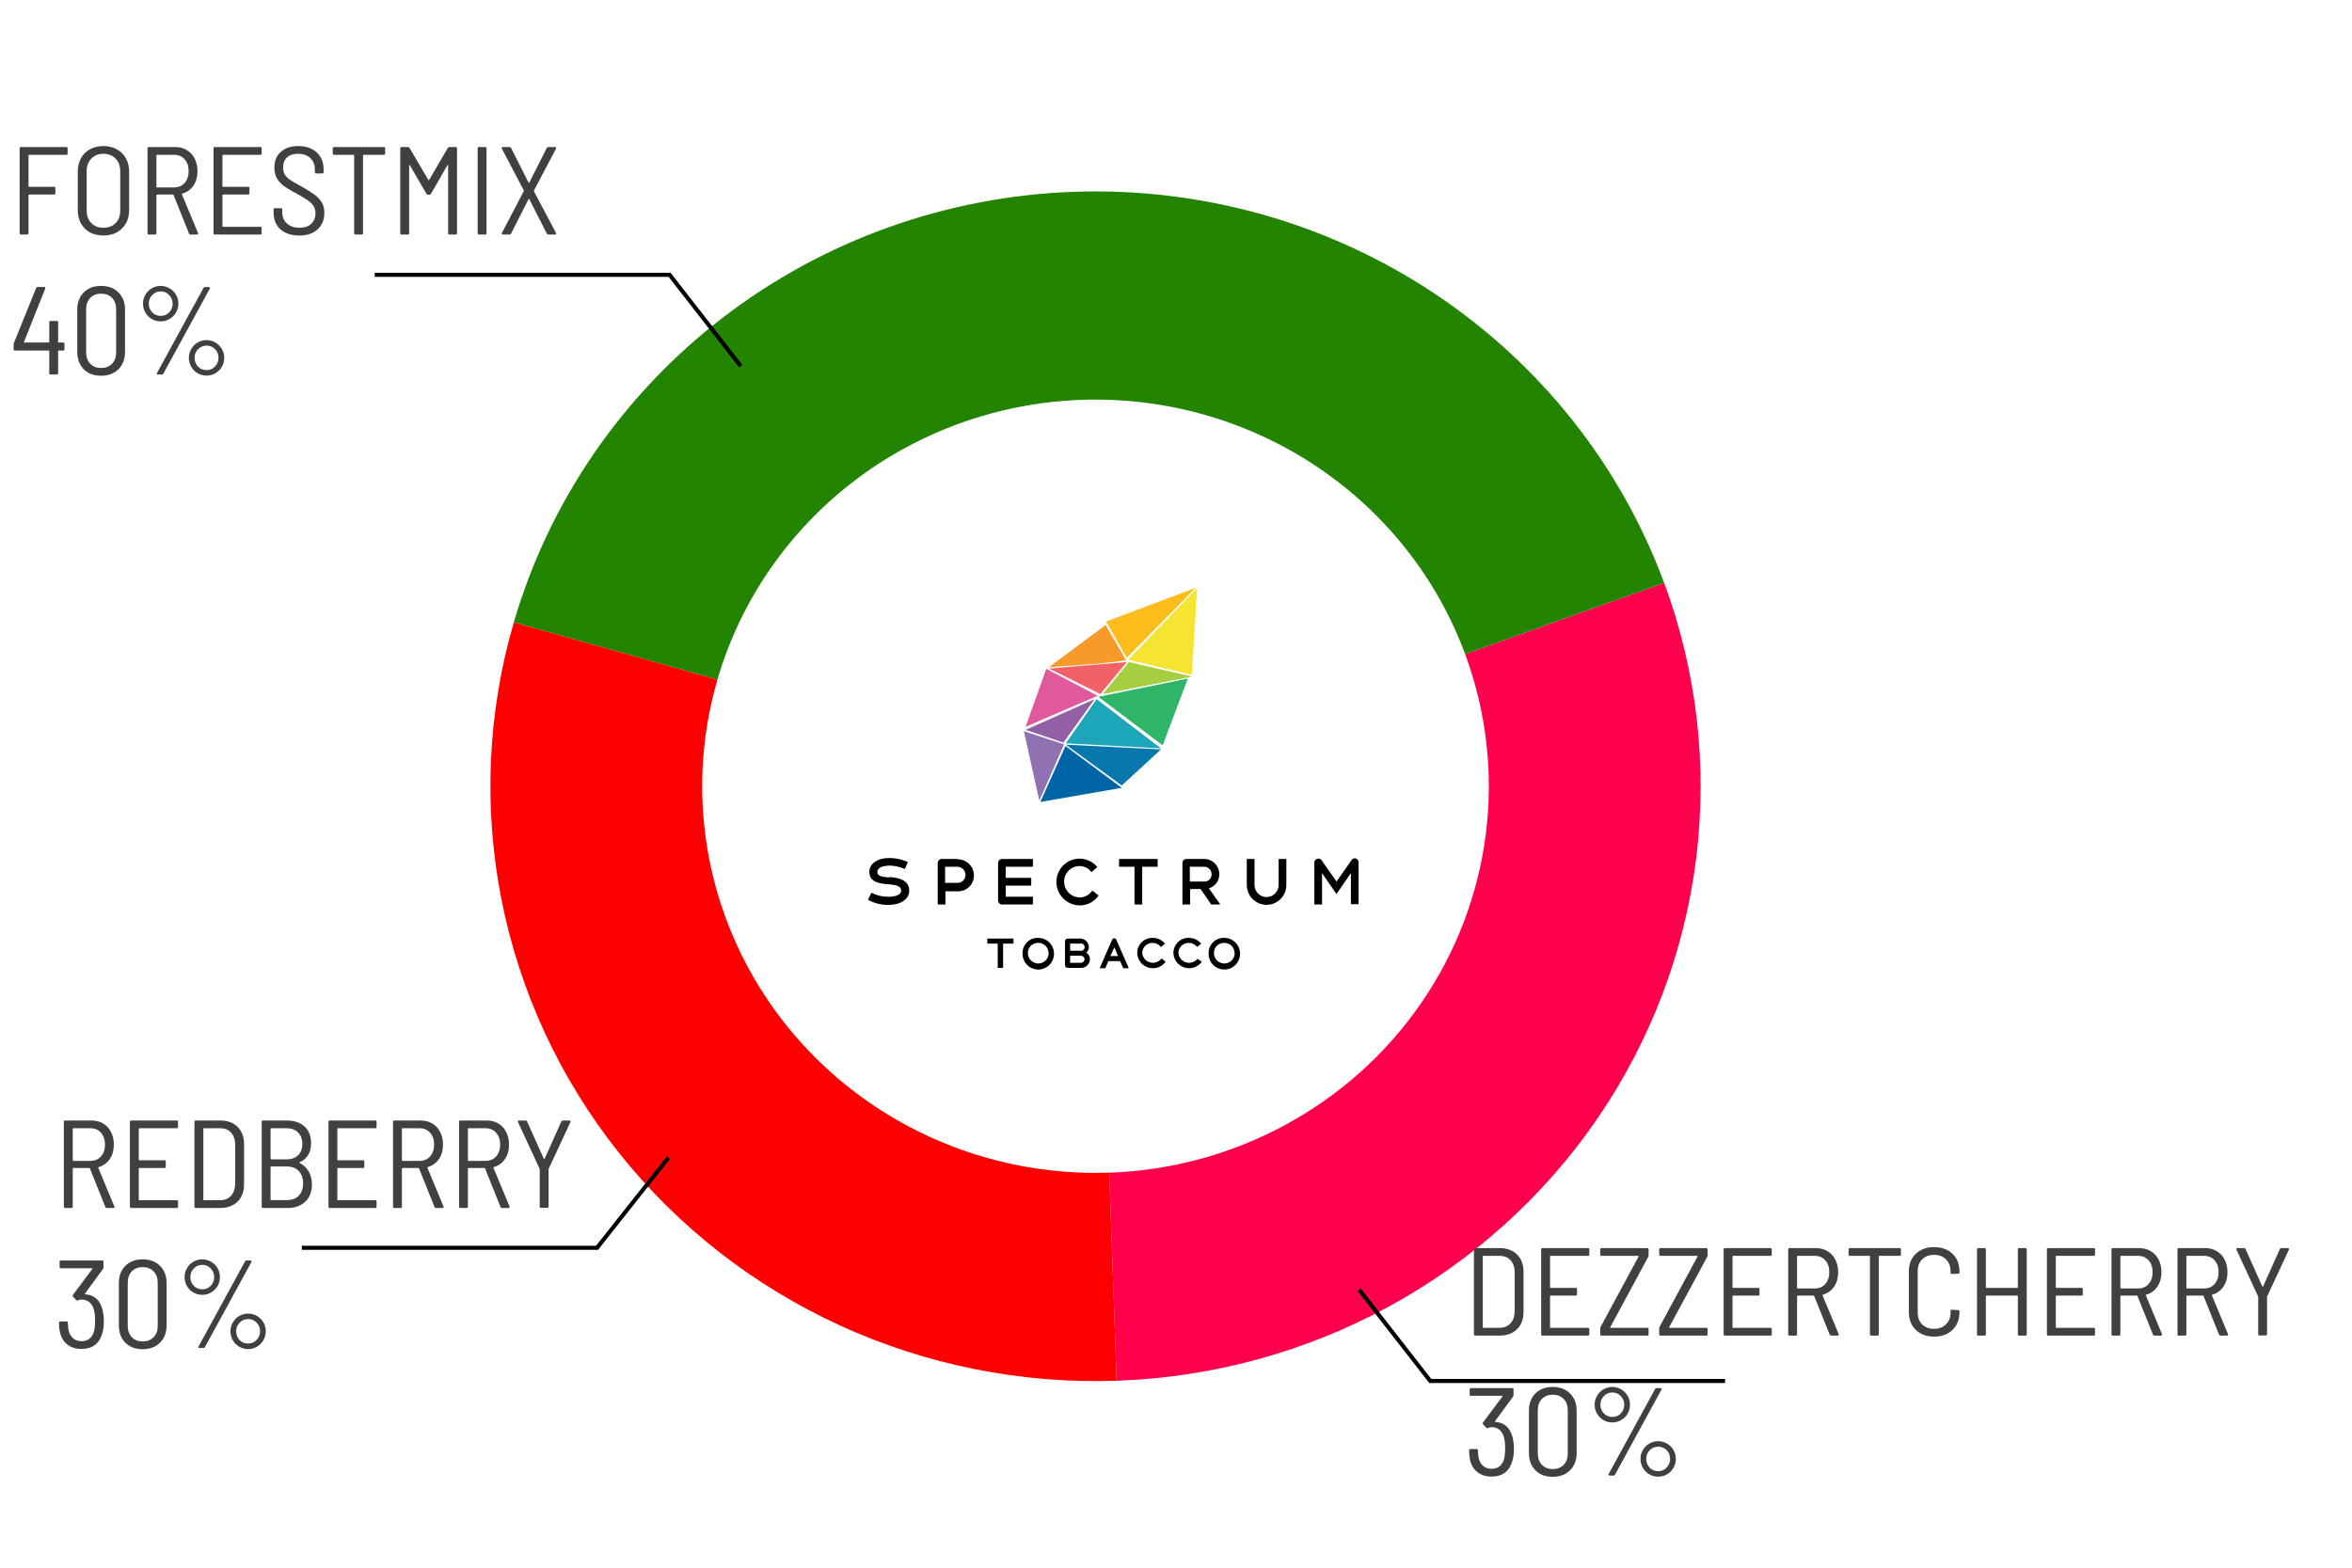 <svg width="84" height="56" viewBox="0 0 84 56" fill="none" xmlns="http://www.w3.org/2000/svg">
<path d="M31.766 31.346L31.73 31.343C31.527 31.321 31.335 31.307 31.335 31.15C31.335 30.957 31.611 30.921 31.766 30.921C31.947 30.923 32.126 30.96 32.293 31.031L32.317 31.043L32.425 30.79L32.401 30.781C32.2 30.695 31.984 30.65 31.766 30.649C31.335 30.649 31.048 30.854 31.048 31.143C31.048 31.516 31.419 31.564 31.718 31.588H31.742C32.006 31.612 32.185 31.647 32.185 31.817C32.185 31.95 32.006 32.034 31.73 32.034C31.527 32.036 31.326 31.991 31.144 31.901L31.12 31.891L31 32.144L31.024 32.156C31.243 32.268 31.485 32.326 31.73 32.325C32.161 32.325 32.473 32.12 32.473 31.819C32.473 31.398 32.018 31.349 31.754 31.325M34.484 31.249C34.484 31.326 34.454 31.399 34.4 31.453C34.346 31.508 34.273 31.538 34.197 31.538H33.754V30.961H34.197C34.274 30.964 34.347 30.997 34.401 31.053C34.454 31.109 34.484 31.184 34.484 31.262M34.197 30.684H33.634C33.596 30.684 33.559 30.699 33.532 30.726C33.505 30.753 33.49 30.79 33.49 30.828V32.31H33.766V31.84H34.209C34.283 31.841 34.358 31.828 34.428 31.8C34.497 31.773 34.561 31.731 34.614 31.678C34.668 31.626 34.71 31.563 34.739 31.493C34.768 31.424 34.783 31.349 34.783 31.274C34.783 31.12 34.723 30.973 34.615 30.865C34.507 30.757 34.361 30.696 34.209 30.696M35.645 30.828V32.165C35.645 32.203 35.66 32.24 35.687 32.267C35.714 32.294 35.751 32.31 35.789 32.31H36.89V32.033H35.92V31.635H36.83V31.358H35.92V30.961H36.89V30.684H35.789C35.751 30.684 35.714 30.699 35.687 30.726C35.66 30.753 35.645 30.79 35.645 30.828ZM38.997 31.828C38.948 31.9 38.882 31.958 38.804 31.998C38.727 32.038 38.641 32.058 38.554 32.057C38.407 32.053 38.267 31.992 38.164 31.887C38.061 31.781 38.004 31.639 38.004 31.491C38.004 31.344 38.062 31.203 38.165 31.099C38.268 30.995 38.408 30.937 38.554 30.937C38.635 30.937 38.715 30.956 38.787 30.991C38.859 31.026 38.923 31.078 38.973 31.141L38.985 31.153L39.189 30.973L39.177 30.956C39.067 30.829 38.92 30.738 38.758 30.697C38.595 30.655 38.424 30.665 38.266 30.723C38.109 30.782 37.973 30.888 37.877 31.026C37.781 31.165 37.729 31.329 37.728 31.498C37.728 31.72 37.815 31.932 37.969 32.09C38.124 32.248 38.334 32.338 38.554 32.341C38.685 32.344 38.814 32.315 38.931 32.256C39.048 32.197 39.149 32.111 39.225 32.004L39.237 31.987L39.021 31.818L38.997 31.828ZM39.967 30.961H40.518V32.31H40.793V30.961H41.344V30.684H39.967V30.961ZM43.271 31.238C43.271 31.272 43.264 31.306 43.251 31.337C43.238 31.369 43.218 31.397 43.194 31.421C43.169 31.445 43.14 31.463 43.108 31.475C43.076 31.487 43.042 31.492 43.008 31.491H42.493V30.961H43.008C43.044 30.961 43.079 30.968 43.112 30.982C43.144 30.996 43.174 31.017 43.199 31.043C43.223 31.068 43.242 31.099 43.255 31.133C43.267 31.166 43.273 31.202 43.271 31.238ZM43.547 31.238C43.548 31.166 43.535 31.094 43.509 31.027C43.483 30.959 43.443 30.898 43.393 30.847C43.343 30.795 43.283 30.754 43.217 30.726C43.151 30.698 43.08 30.684 43.008 30.684H42.373C42.335 30.684 42.299 30.699 42.272 30.726C42.245 30.753 42.23 30.79 42.23 30.828V32.31H42.505V31.756H42.876L43.259 32.31H43.583L43.175 31.732C43.282 31.7 43.376 31.636 43.443 31.547C43.509 31.457 43.546 31.349 43.547 31.238ZM45.666 31.611C45.666 31.726 45.62 31.836 45.539 31.918C45.459 31.999 45.349 32.045 45.235 32.045C45.12 32.045 45.011 31.999 44.93 31.918C44.849 31.836 44.804 31.726 44.804 31.611V30.684H44.528V31.611C44.528 31.799 44.603 31.98 44.735 32.114C44.868 32.247 45.047 32.322 45.235 32.322C45.422 32.322 45.602 32.247 45.734 32.114C45.867 31.98 45.941 31.799 45.941 31.611V30.684H45.666V31.611ZM48.383 30.66C48.361 30.66 48.34 30.666 48.321 30.677C48.301 30.687 48.285 30.702 48.272 30.72L47.733 31.491L47.194 30.72C47.181 30.704 47.164 30.692 47.145 30.684C47.126 30.675 47.105 30.671 47.084 30.672C47.046 30.672 47.01 30.687 46.983 30.714C46.956 30.741 46.941 30.778 46.941 30.816V32.31H47.216V31.189L47.731 31.936L48.246 31.189V32.298H48.521V30.804C48.521 30.766 48.506 30.729 48.479 30.702C48.452 30.675 48.416 30.66 48.377 30.66M35.262 33.707H35.633V34.574H35.825V33.707H36.196V33.526H35.262V33.707ZM37.453 34.044C37.453 34.143 37.414 34.238 37.344 34.308C37.275 34.378 37.18 34.417 37.082 34.417C36.983 34.417 36.889 34.378 36.819 34.308C36.75 34.238 36.711 34.143 36.711 34.044C36.709 33.998 36.717 33.951 36.733 33.908C36.75 33.864 36.775 33.825 36.806 33.791C36.878 33.72 36.975 33.68 37.076 33.68C37.177 33.68 37.273 33.72 37.345 33.791C37.378 33.824 37.404 33.864 37.421 33.907C37.438 33.951 37.447 33.997 37.446 34.044H37.453ZM37.082 33.502C37.009 33.499 36.936 33.51 36.868 33.536C36.8 33.562 36.738 33.601 36.685 33.652C36.633 33.703 36.591 33.764 36.562 33.831C36.534 33.898 36.519 33.971 36.519 34.044C36.514 34.157 36.543 34.269 36.602 34.365C36.661 34.461 36.747 34.537 36.849 34.584C36.952 34.63 37.066 34.645 37.176 34.626C37.287 34.607 37.389 34.555 37.47 34.477C37.551 34.399 37.608 34.298 37.631 34.188C37.655 34.077 37.645 33.962 37.603 33.857C37.562 33.753 37.49 33.663 37.397 33.599C37.304 33.536 37.194 33.502 37.082 33.502ZM38.602 34.393H38.219V34.14H38.602C38.635 34.14 38.667 34.153 38.691 34.175C38.716 34.197 38.731 34.228 38.734 34.261C38.734 34.296 38.72 34.33 38.695 34.355C38.671 34.379 38.637 34.393 38.602 34.393ZM38.219 33.707H38.566C38.586 33.701 38.607 33.699 38.627 33.703C38.648 33.706 38.667 33.714 38.684 33.727C38.7 33.739 38.714 33.755 38.723 33.773C38.732 33.792 38.737 33.812 38.737 33.833C38.737 33.854 38.732 33.874 38.723 33.893C38.714 33.912 38.7 33.928 38.684 33.94C38.667 33.952 38.648 33.961 38.627 33.964C38.607 33.967 38.586 33.966 38.566 33.96H38.219V33.707ZM38.794 34.032C38.824 34.008 38.848 33.976 38.865 33.941C38.881 33.905 38.889 33.866 38.888 33.827C38.884 33.745 38.849 33.666 38.789 33.61C38.728 33.554 38.648 33.523 38.566 33.526H38.135C38.123 33.526 38.11 33.528 38.098 33.532C38.086 33.537 38.075 33.544 38.065 33.553C38.056 33.562 38.049 33.573 38.044 33.585C38.039 33.597 38.036 33.609 38.036 33.623V34.478C38.036 34.491 38.039 34.503 38.044 34.515C38.049 34.527 38.056 34.538 38.065 34.547C38.075 34.556 38.086 34.563 38.098 34.568C38.11 34.572 38.123 34.574 38.135 34.574H38.602C38.644 34.576 38.686 34.569 38.725 34.554C38.764 34.539 38.8 34.516 38.83 34.487C38.86 34.457 38.884 34.422 38.901 34.383C38.917 34.345 38.925 34.303 38.925 34.261C38.927 34.214 38.915 34.168 38.892 34.128C38.868 34.087 38.835 34.054 38.794 34.032ZM39.656 34.152L39.799 33.839L39.931 34.152H39.656ZM39.799 33.514C39.781 33.515 39.764 33.521 39.749 33.532C39.734 33.542 39.722 33.557 39.716 33.574L39.273 34.586H39.476L39.584 34.333H40.003L40.111 34.574V34.586H40.314L39.871 33.574C39.864 33.557 39.853 33.542 39.838 33.532C39.823 33.521 39.806 33.515 39.788 33.514M41.464 34.261C41.414 34.318 41.35 34.359 41.277 34.379C41.205 34.399 41.129 34.398 41.057 34.375C40.986 34.352 40.923 34.308 40.876 34.249C40.829 34.191 40.8 34.119 40.793 34.044C40.793 33.995 40.803 33.947 40.822 33.903C40.84 33.858 40.868 33.818 40.903 33.784C40.937 33.75 40.978 33.724 41.023 33.707C41.068 33.689 41.116 33.681 41.164 33.683C41.219 33.682 41.273 33.694 41.323 33.717C41.372 33.739 41.416 33.773 41.452 33.815L41.464 33.827L41.607 33.707L41.595 33.695C41.543 33.635 41.478 33.587 41.406 33.553C41.334 33.52 41.256 33.503 41.176 33.502C41.103 33.499 41.031 33.51 40.963 33.536C40.895 33.562 40.832 33.601 40.78 33.652C40.727 33.703 40.685 33.764 40.657 33.831C40.628 33.898 40.614 33.971 40.614 34.044C40.618 34.16 40.658 34.271 40.728 34.364C40.798 34.456 40.894 34.524 41.004 34.56C41.113 34.595 41.231 34.596 41.341 34.562C41.451 34.528 41.548 34.461 41.619 34.369L41.631 34.357L41.487 34.237L41.464 34.261ZM42.757 34.261C42.707 34.318 42.643 34.359 42.57 34.379C42.498 34.399 42.422 34.398 42.35 34.375C42.279 34.352 42.216 34.308 42.169 34.249C42.122 34.191 42.093 34.119 42.086 34.044C42.086 33.995 42.096 33.947 42.114 33.903C42.133 33.858 42.161 33.818 42.196 33.784C42.23 33.75 42.271 33.724 42.316 33.707C42.361 33.689 42.409 33.681 42.457 33.683C42.512 33.682 42.566 33.694 42.616 33.717C42.665 33.739 42.709 33.773 42.745 33.815L42.757 33.827L42.9 33.707L42.888 33.695C42.836 33.635 42.771 33.587 42.699 33.553C42.627 33.52 42.549 33.503 42.469 33.502C42.397 33.499 42.324 33.51 42.256 33.536C42.188 33.562 42.125 33.601 42.073 33.652C42.02 33.703 41.978 33.764 41.95 33.831C41.921 33.898 41.906 33.971 41.907 34.044C41.911 34.16 41.951 34.271 42.021 34.364C42.091 34.456 42.187 34.524 42.297 34.56C42.406 34.595 42.524 34.596 42.634 34.562C42.744 34.528 42.841 34.461 42.912 34.369L42.924 34.357L42.769 34.249L42.757 34.261ZM44.097 34.044C44.097 34.143 44.058 34.238 43.989 34.308C43.919 34.378 43.825 34.417 43.726 34.417C43.628 34.417 43.533 34.378 43.464 34.308C43.394 34.238 43.355 34.143 43.355 34.044C43.354 33.998 43.361 33.951 43.378 33.908C43.394 33.864 43.419 33.825 43.451 33.791C43.523 33.72 43.619 33.68 43.72 33.68C43.821 33.68 43.918 33.72 43.99 33.791C44.022 33.824 44.048 33.864 44.065 33.907C44.083 33.951 44.091 33.997 44.09 34.044H44.097ZM43.726 33.502C43.654 33.499 43.581 33.51 43.513 33.536C43.445 33.562 43.382 33.601 43.33 33.652C43.277 33.703 43.235 33.764 43.207 33.831C43.178 33.898 43.163 33.971 43.164 34.044C43.159 34.157 43.188 34.269 43.246 34.365C43.305 34.461 43.392 34.537 43.494 34.584C43.596 34.63 43.71 34.645 43.821 34.626C43.931 34.607 44.034 34.555 44.115 34.477C44.196 34.399 44.252 34.298 44.276 34.188C44.299 34.077 44.29 33.962 44.248 33.857C44.206 33.753 44.134 33.663 44.041 33.599C43.948 33.536 43.839 33.502 43.726 33.502Z" fill="black"/>
<path d="M37.154 28.648L40.063 28.142L38.052 26.649L37.154 28.648Z" fill="#0065A7"/>
<path d="M38.064 26.601L40.063 28.058L41.464 26.77L38.064 26.601Z" fill="#0678AC"/>
<path d="M41.524 26.625L42.422 24.24L39.225 24.891L41.524 26.625Z" fill="#2EB56A"/>
<path d="M39.381 24.794L42.577 24.168L40.315 23.65L39.381 24.794Z" fill="#A5CE40"/>
<path d="M40.291 23.565L42.565 24.107L42.757 21L40.291 23.565Z" fill="#F5E431"/>
<path d="M36.567 26.119L37.118 28.6L38.004 26.589L36.567 26.119Z" fill="#9072B3"/>
<path d="M39.093 24.974L36.627 26.071L37.98 26.528L39.093 24.974Z" fill="#9360A8"/>
<path d="M37.369 23.891L36.627 25.962L39.201 24.854L37.369 23.891Z" fill="#DF599C"/>
<path d="M37.465 23.83L39.201 23.71L40.219 23.59L39.488 22.325L37.465 23.83Z" fill="#F89A29"/>
<path d="M39.5 22.204L40.243 23.493L42.697 21L39.5 22.204Z" fill="#FCBC1B"/>
<path d="M37.465 23.879L39.297 24.794L40.243 23.65L37.465 23.879Z" fill="#F16165"/>
<path d="M39.165 24.974L38.064 26.552L41.464 26.733L39.165 24.974Z" fill="#1DA6BA"/>
<path d="M59.433 20.819C60.6 23.97 60.991 27.348 60.575 30.676C60.16 34.004 58.949 37.188 57.042 39.968C55.135 42.748 52.586 45.045 49.603 46.671C46.62 48.296 43.288 49.205 39.88 49.322L39.615 41.889C41.831 41.813 43.997 41.223 45.935 40.166C47.874 39.109 49.531 37.617 50.771 35.81C52.011 34.003 52.798 31.933 53.068 29.77C53.338 27.606 53.084 25.411 52.325 23.363L59.433 20.819Z" fill="#FF004D"/>
<path d="M18.351 22.23C19.609 17.916 22.224 14.105 25.82 11.342C29.416 8.58 33.81 7.008 38.371 6.851C42.932 6.694 47.426 7.961 51.21 10.471C54.994 12.98 57.872 16.602 59.433 20.819L52.325 23.363C51.311 20.622 49.44 18.267 46.98 16.636C44.521 15.005 41.6 14.182 38.635 14.283C35.67 14.385 32.815 15.407 30.477 17.203C28.139 18.998 26.44 21.476 25.622 24.279L18.351 22.23Z" fill="#238401"/>
<path d="M39.88 49.322C36.471 49.439 33.083 48.761 29.992 47.344C26.901 45.927 24.195 43.811 22.096 41.168C19.996 38.526 18.562 35.432 17.911 32.141C17.261 28.849 17.411 25.453 18.351 22.23L25.622 24.279C25.011 26.375 24.913 28.582 25.336 30.722C25.759 32.861 26.691 34.872 28.056 36.59C29.421 38.307 31.18 39.683 33.189 40.604C35.198 41.525 37.4 41.965 39.616 41.889L39.88 49.322Z" fill="#FF0000"/>
<path d="M23.869 41.355L21.324 44.572H10.78" stroke="black" stroke-width="0.146"/>
<path d="M3.812 43.151C3.788 43.151 3.772 43.139 3.763 43.115L3.21 41.736C3.207 41.727 3.201 41.722 3.192 41.722H2.616C2.604 41.722 2.598 41.728 2.598 41.74V43.106C2.598 43.136 2.583 43.151 2.553 43.151H2.326C2.296 43.151 2.281 43.136 2.281 43.106V40.071C2.281 40.041 2.296 40.026 2.326 40.026H3.272C3.427 40.026 3.564 40.062 3.683 40.133C3.805 40.205 3.898 40.306 3.964 40.437C4.032 40.568 4.066 40.718 4.066 40.888C4.066 41.09 4.017 41.263 3.919 41.405C3.821 41.548 3.687 41.643 3.518 41.691C3.506 41.697 3.503 41.704 3.509 41.713L4.084 43.097L4.089 43.115C4.089 43.139 4.075 43.151 4.049 43.151H3.812ZM2.616 40.303C2.604 40.303 2.598 40.309 2.598 40.321V41.45C2.598 41.462 2.604 41.468 2.616 41.468H3.232C3.387 41.468 3.512 41.414 3.607 41.307C3.702 41.2 3.75 41.06 3.75 40.888C3.75 40.712 3.702 40.571 3.607 40.464C3.512 40.356 3.387 40.303 3.232 40.303H2.616ZM6.358 40.258C6.358 40.288 6.343 40.303 6.313 40.303H4.974C4.962 40.303 4.956 40.309 4.956 40.321V41.428C4.956 41.44 4.962 41.446 4.974 41.446H5.876C5.905 41.446 5.92 41.46 5.92 41.49V41.678C5.92 41.707 5.905 41.722 5.876 41.722H4.974C4.962 41.722 4.956 41.728 4.956 41.74V42.856C4.956 42.868 4.962 42.874 4.974 42.874H6.313C6.343 42.874 6.358 42.889 6.358 42.918V43.106C6.358 43.136 6.343 43.151 6.313 43.151H4.684C4.654 43.151 4.639 43.136 4.639 43.106V40.071C4.639 40.041 4.654 40.026 4.684 40.026H6.313C6.343 40.026 6.358 40.041 6.358 40.071V40.258ZM6.99 43.151C6.96 43.151 6.945 43.136 6.945 43.106V40.071C6.945 40.041 6.96 40.026 6.99 40.026H7.86C8.125 40.026 8.333 40.102 8.485 40.254C8.64 40.406 8.717 40.612 8.717 40.874V42.302C8.717 42.564 8.64 42.771 8.485 42.923C8.333 43.075 8.125 43.151 7.86 43.151H6.99ZM7.262 42.856C7.262 42.868 7.268 42.874 7.28 42.874H7.864C8.028 42.871 8.157 42.817 8.253 42.713C8.348 42.606 8.397 42.46 8.4 42.276V40.901C8.4 40.717 8.352 40.571 8.257 40.464C8.162 40.356 8.031 40.303 7.864 40.303H7.28C7.268 40.303 7.262 40.309 7.262 40.321V42.856ZM10.699 41.521C10.684 41.527 10.684 41.535 10.699 41.544C10.839 41.612 10.946 41.71 11.02 41.838C11.098 41.966 11.138 42.121 11.141 42.302C11.141 42.57 11.06 42.779 10.9 42.927C10.742 43.076 10.532 43.151 10.271 43.151H9.391C9.361 43.151 9.347 43.136 9.347 43.106V40.071C9.347 40.041 9.361 40.026 9.391 40.026H10.235C10.508 40.026 10.723 40.098 10.877 40.24C11.032 40.38 11.11 40.581 11.11 40.843C11.11 41.01 11.074 41.149 11.002 41.263C10.934 41.376 10.833 41.462 10.699 41.521ZM9.681 40.303C9.669 40.303 9.663 40.309 9.663 40.321V41.396C9.663 41.408 9.669 41.414 9.681 41.414H10.239C10.412 41.414 10.547 41.365 10.645 41.267C10.747 41.169 10.797 41.036 10.797 40.87C10.797 40.694 10.747 40.556 10.645 40.455C10.547 40.353 10.412 40.303 10.239 40.303H9.681ZM10.261 42.869C10.434 42.869 10.571 42.816 10.672 42.709C10.773 42.602 10.824 42.456 10.824 42.271C10.824 42.084 10.772 41.936 10.668 41.829C10.566 41.722 10.428 41.669 10.253 41.669H9.681C9.669 41.669 9.663 41.675 9.663 41.687V42.851C9.663 42.863 9.669 42.869 9.681 42.869H10.261ZM13.449 40.258C13.449 40.288 13.434 40.303 13.405 40.303H12.066C12.054 40.303 12.048 40.309 12.048 40.321V41.428C12.048 41.44 12.054 41.446 12.066 41.446H12.967C12.997 41.446 13.012 41.46 13.012 41.49V41.678C13.012 41.707 12.997 41.722 12.967 41.722H12.066C12.054 41.722 12.048 41.728 12.048 41.74V42.856C12.048 42.868 12.054 42.874 12.066 42.874H13.405C13.434 42.874 13.449 42.889 13.449 42.918V43.106C13.449 43.136 13.434 43.151 13.405 43.151H11.775C11.746 43.151 11.731 43.136 11.731 43.106V40.071C11.731 40.041 11.746 40.026 11.775 40.026H13.405C13.434 40.026 13.449 40.041 13.449 40.071V40.258ZM15.567 43.151C15.544 43.151 15.527 43.139 15.518 43.115L14.965 41.736C14.962 41.727 14.956 41.722 14.947 41.722H14.371C14.359 41.722 14.353 41.728 14.353 41.74V43.106C14.353 43.136 14.338 43.151 14.309 43.151H14.081C14.051 43.151 14.037 43.136 14.037 43.106V40.071C14.037 40.041 14.051 40.026 14.081 40.026H15.027C15.182 40.026 15.319 40.062 15.438 40.133C15.56 40.205 15.654 40.306 15.719 40.437C15.788 40.568 15.822 40.718 15.822 40.888C15.822 41.09 15.773 41.263 15.675 41.405C15.576 41.548 15.442 41.643 15.273 41.691C15.261 41.697 15.258 41.704 15.264 41.713L15.84 43.097L15.844 43.115C15.844 43.139 15.831 43.151 15.804 43.151H15.567ZM14.371 40.303C14.359 40.303 14.353 40.309 14.353 40.321V41.45C14.353 41.462 14.359 41.468 14.371 41.468H14.987C15.142 41.468 15.267 41.414 15.362 41.307C15.457 41.2 15.505 41.06 15.505 40.888C15.505 40.712 15.457 40.571 15.362 40.464C15.267 40.356 15.142 40.303 14.987 40.303H14.371ZM17.925 43.151C17.902 43.151 17.885 43.139 17.876 43.115L17.323 41.736C17.32 41.727 17.314 41.722 17.305 41.722H16.729C16.717 41.722 16.711 41.728 16.711 41.74V43.106C16.711 43.136 16.697 43.151 16.667 43.151H16.439C16.409 43.151 16.395 43.136 16.395 43.106V40.071C16.395 40.041 16.409 40.026 16.439 40.026H17.385C17.54 40.026 17.677 40.062 17.796 40.133C17.918 40.205 18.012 40.306 18.077 40.437C18.146 40.568 18.18 40.718 18.18 40.888C18.18 41.09 18.131 41.263 18.032 41.405C17.934 41.548 17.8 41.643 17.631 41.691C17.619 41.697 17.616 41.704 17.622 41.713L18.198 43.097L18.202 43.115C18.202 43.139 18.189 43.151 18.162 43.151H17.925ZM16.729 40.303C16.717 40.303 16.711 40.309 16.711 40.321V41.45C16.711 41.462 16.717 41.468 16.729 41.468H17.345C17.5 41.468 17.625 41.414 17.72 41.307C17.815 41.2 17.863 41.06 17.863 40.888C17.863 40.712 17.815 40.571 17.72 40.464C17.625 40.356 17.5 40.303 17.345 40.303H16.729ZM19.321 43.146C19.291 43.146 19.276 43.131 19.276 43.101V41.771C19.276 41.759 19.274 41.752 19.272 41.749L18.499 40.08L18.495 40.062C18.495 40.038 18.508 40.026 18.535 40.026H18.776C18.8 40.026 18.816 40.038 18.825 40.062L19.423 41.396C19.426 41.402 19.431 41.405 19.437 41.405C19.443 41.405 19.447 41.402 19.45 41.396L20.048 40.062C20.057 40.038 20.073 40.026 20.097 40.026H20.338C20.353 40.026 20.364 40.032 20.369 40.044C20.378 40.053 20.38 40.065 20.374 40.08L19.597 41.749C19.594 41.752 19.593 41.759 19.593 41.771V43.101C19.593 43.131 19.578 43.146 19.548 43.146H19.321ZM3.625 46.669C3.681 46.823 3.709 47 3.709 47.2C3.709 47.378 3.687 47.533 3.642 47.664C3.532 48.012 3.288 48.186 2.911 48.186C2.708 48.186 2.539 48.133 2.402 48.026C2.265 47.915 2.177 47.765 2.138 47.575C2.118 47.48 2.107 47.371 2.107 47.249C2.107 47.219 2.122 47.204 2.152 47.204H2.379C2.409 47.204 2.424 47.219 2.424 47.249C2.43 47.377 2.437 47.463 2.446 47.508C2.473 47.633 2.527 47.731 2.607 47.802C2.687 47.874 2.789 47.909 2.911 47.909C3.14 47.909 3.288 47.793 3.357 47.561C3.384 47.454 3.397 47.326 3.397 47.178C3.397 46.999 3.378 46.852 3.339 46.736C3.262 46.527 3.119 46.423 2.911 46.423C2.863 46.423 2.821 46.432 2.786 46.45C2.768 46.456 2.757 46.459 2.754 46.459C2.742 46.459 2.732 46.453 2.723 46.441L2.607 46.321C2.592 46.3 2.591 46.279 2.603 46.258L3.299 45.325C3.305 45.319 3.306 45.315 3.303 45.312C3.3 45.306 3.296 45.303 3.29 45.303H2.174C2.144 45.303 2.129 45.288 2.129 45.258V45.071C2.129 45.041 2.144 45.026 2.174 45.026H3.651C3.681 45.026 3.696 45.041 3.696 45.071V45.272C3.696 45.295 3.69 45.315 3.678 45.33L3.031 46.213C3.028 46.216 3.028 46.221 3.031 46.227C3.034 46.233 3.038 46.236 3.044 46.236C3.184 46.242 3.303 46.282 3.401 46.356C3.5 46.431 3.574 46.535 3.625 46.669ZM5.093 48.195C4.837 48.195 4.631 48.118 4.477 47.963C4.322 47.808 4.245 47.602 4.245 47.343V45.834C4.245 45.578 4.322 45.373 4.477 45.218C4.631 45.063 4.837 44.986 5.093 44.986C5.352 44.986 5.558 45.063 5.713 45.218C5.871 45.373 5.95 45.578 5.95 45.834V47.343C5.95 47.602 5.871 47.808 5.713 47.963C5.558 48.118 5.352 48.195 5.093 48.195ZM5.093 47.918C5.256 47.918 5.387 47.868 5.485 47.767C5.584 47.665 5.633 47.532 5.633 47.365V45.816C5.633 45.65 5.584 45.516 5.485 45.414C5.387 45.313 5.256 45.263 5.093 45.263C4.935 45.263 4.807 45.313 4.709 45.414C4.611 45.516 4.562 45.65 4.562 45.816V47.365C4.562 47.529 4.611 47.663 4.709 47.767C4.807 47.868 4.935 47.918 5.093 47.918ZM7.226 46.254C7.11 46.254 7.003 46.225 6.904 46.169C6.809 46.112 6.733 46.036 6.677 45.941C6.62 45.843 6.592 45.736 6.592 45.62C6.592 45.504 6.62 45.398 6.677 45.303C6.733 45.205 6.809 45.127 6.904 45.071C7.003 45.014 7.11 44.986 7.226 44.986C7.339 44.986 7.443 45.014 7.538 45.071C7.636 45.127 7.714 45.205 7.77 45.303C7.827 45.398 7.855 45.504 7.855 45.62C7.855 45.736 7.827 45.843 7.77 45.941C7.714 46.036 7.636 46.112 7.538 46.169C7.443 46.225 7.339 46.254 7.226 46.254ZM7.123 48.151C7.108 48.151 7.096 48.146 7.087 48.137C7.081 48.125 7.083 48.112 7.092 48.097L8.752 45.057C8.761 45.037 8.779 45.026 8.806 45.026H8.949C8.963 45.026 8.974 45.032 8.98 45.044C8.989 45.053 8.989 45.065 8.98 45.08L7.319 48.119C7.31 48.14 7.293 48.151 7.266 48.151H7.123ZM7.226 46.057C7.345 46.057 7.444 46.016 7.525 45.932C7.608 45.846 7.65 45.742 7.65 45.62C7.65 45.498 7.608 45.395 7.525 45.312C7.444 45.225 7.345 45.182 7.226 45.182C7.107 45.182 7.005 45.225 6.922 45.312C6.839 45.395 6.797 45.498 6.797 45.62C6.797 45.742 6.839 45.846 6.922 45.932C7.005 46.016 7.107 46.057 7.226 46.057ZM8.864 48.191C8.748 48.191 8.641 48.162 8.542 48.106C8.447 48.049 8.371 47.972 8.315 47.874C8.258 47.776 8.23 47.668 8.23 47.552C8.23 47.439 8.258 47.335 8.315 47.24C8.371 47.142 8.447 47.064 8.542 47.008C8.641 46.951 8.748 46.923 8.864 46.923C8.977 46.923 9.081 46.951 9.176 47.008C9.274 47.064 9.352 47.142 9.408 47.24C9.465 47.335 9.493 47.439 9.493 47.552C9.493 47.668 9.465 47.776 9.408 47.874C9.352 47.972 9.274 48.049 9.176 48.106C9.081 48.162 8.977 48.191 8.864 48.191ZM8.864 47.994C8.983 47.994 9.082 47.951 9.163 47.865C9.246 47.779 9.288 47.674 9.288 47.552C9.288 47.43 9.246 47.328 9.163 47.244C9.082 47.161 8.983 47.119 8.864 47.119C8.745 47.119 8.644 47.161 8.56 47.244C8.477 47.328 8.435 47.43 8.435 47.552C8.435 47.677 8.475 47.783 8.556 47.869C8.639 47.953 8.742 47.994 8.864 47.994Z" fill="#404040"/>
<path d="M26.456 13.079L23.914 9.816H13.382" stroke="black" stroke-width="0.146"/>
<path d="M48.539 46.068L51.081 49.331H61.612" stroke="black" stroke-width="0.146"/>
<path d="M2.415 5.485C2.415 5.515 2.4 5.53 2.37 5.53H1.036C1.024 5.53 1.018 5.536 1.018 5.548V6.655C1.018 6.666 1.024 6.672 1.036 6.672H1.933C1.963 6.672 1.977 6.687 1.977 6.717V6.905C1.977 6.934 1.963 6.949 1.933 6.949H1.036C1.024 6.949 1.018 6.955 1.018 6.967V8.333C1.018 8.363 1.003 8.377 0.973 8.377H0.746C0.716 8.377 0.701 8.363 0.701 8.333V5.298C0.701 5.268 0.716 5.253 0.746 5.253H2.37C2.4 5.253 2.415 5.268 2.415 5.298V5.485ZM3.693 8.413C3.511 8.413 3.351 8.376 3.211 8.302C3.074 8.224 2.967 8.117 2.89 7.98C2.815 7.843 2.778 7.686 2.778 7.507V6.128C2.778 5.949 2.815 5.792 2.89 5.655C2.967 5.515 3.074 5.408 3.211 5.333C3.351 5.256 3.511 5.217 3.693 5.217C3.874 5.217 4.034 5.256 4.171 5.333C4.31 5.408 4.419 5.515 4.496 5.655C4.574 5.792 4.612 5.949 4.612 6.128V7.507C4.612 7.686 4.574 7.843 4.496 7.98C4.419 8.117 4.31 8.224 4.171 8.302C4.034 8.376 3.874 8.413 3.693 8.413ZM3.693 8.136C3.874 8.136 4.02 8.08 4.13 7.967C4.24 7.854 4.295 7.705 4.295 7.52V6.119C4.295 5.932 4.24 5.781 4.13 5.668C4.02 5.552 3.874 5.494 3.693 5.494C3.514 5.494 3.37 5.552 3.26 5.668C3.15 5.781 3.095 5.932 3.095 6.119V7.52C3.095 7.705 3.15 7.854 3.26 7.967C3.37 8.08 3.514 8.136 3.693 8.136ZM6.8 8.377C6.776 8.377 6.76 8.366 6.751 8.342L6.197 6.963C6.194 6.954 6.188 6.949 6.179 6.949H5.604C5.592 6.949 5.586 6.955 5.586 6.967V8.333C5.586 8.363 5.571 8.377 5.541 8.377H5.313C5.284 8.377 5.269 8.363 5.269 8.333V5.298C5.269 5.268 5.284 5.253 5.313 5.253H6.26C6.414 5.253 6.551 5.289 6.67 5.36C6.792 5.432 6.886 5.533 6.951 5.664C7.02 5.795 7.054 5.945 7.054 6.115C7.054 6.317 7.005 6.489 6.907 6.632C6.809 6.775 6.675 6.87 6.505 6.918C6.493 6.924 6.49 6.931 6.496 6.94L7.072 8.324L7.076 8.342C7.076 8.366 7.063 8.377 7.036 8.377H6.8ZM5.604 5.53C5.592 5.53 5.586 5.536 5.586 5.548V6.677C5.586 6.689 5.592 6.695 5.604 6.695H6.219C6.374 6.695 6.499 6.641 6.594 6.534C6.69 6.427 6.737 6.287 6.737 6.115C6.737 5.939 6.69 5.798 6.594 5.691C6.499 5.583 6.374 5.53 6.219 5.53H5.604ZM9.345 5.485C9.345 5.515 9.33 5.53 9.301 5.53H7.962C7.95 5.53 7.944 5.536 7.944 5.548V6.655C7.944 6.666 7.95 6.672 7.962 6.672H8.863C8.893 6.672 8.908 6.687 8.908 6.717V6.905C8.908 6.934 8.893 6.949 8.863 6.949H7.962C7.95 6.949 7.944 6.955 7.944 6.967V8.083C7.944 8.095 7.95 8.101 7.962 8.101H9.301C9.33 8.101 9.345 8.116 9.345 8.145V8.333C9.345 8.363 9.33 8.377 9.301 8.377H7.671C7.642 8.377 7.627 8.363 7.627 8.333V5.298C7.627 5.268 7.642 5.253 7.671 5.253H9.301C9.33 5.253 9.345 5.268 9.345 5.298V5.485ZM10.687 8.413C10.407 8.413 10.184 8.34 10.017 8.194C9.854 8.046 9.772 7.848 9.772 7.601V7.48C9.772 7.451 9.787 7.436 9.816 7.436H10.035C10.065 7.436 10.08 7.451 10.08 7.48V7.583C10.08 7.75 10.136 7.883 10.249 7.985C10.363 8.086 10.513 8.136 10.7 8.136C10.876 8.136 11.014 8.089 11.115 7.994C11.216 7.898 11.267 7.773 11.267 7.619C11.267 7.517 11.243 7.43 11.196 7.355C11.148 7.281 11.078 7.213 10.986 7.15C10.894 7.088 10.761 7.009 10.589 6.913C10.404 6.815 10.258 6.729 10.151 6.655C10.047 6.58 9.962 6.489 9.897 6.382C9.831 6.275 9.799 6.144 9.799 5.99C9.799 5.749 9.876 5.56 10.031 5.423C10.185 5.286 10.392 5.217 10.651 5.217C10.928 5.217 11.148 5.293 11.312 5.445C11.475 5.597 11.557 5.798 11.557 6.048V6.15C11.557 6.18 11.542 6.195 11.512 6.195H11.289C11.26 6.195 11.245 6.18 11.245 6.15V6.052C11.245 5.885 11.191 5.752 11.084 5.65C10.977 5.546 10.83 5.494 10.642 5.494C10.476 5.494 10.345 5.537 10.249 5.624C10.157 5.71 10.111 5.832 10.111 5.99C10.111 6.091 10.133 6.176 10.178 6.244C10.223 6.312 10.287 6.375 10.37 6.431C10.456 6.488 10.587 6.564 10.763 6.659C10.965 6.772 11.12 6.869 11.227 6.949C11.337 7.027 11.423 7.117 11.486 7.221C11.551 7.323 11.584 7.448 11.584 7.596C11.584 7.846 11.504 8.046 11.343 8.194C11.182 8.34 10.963 8.413 10.687 8.413ZM13.71 5.253C13.74 5.253 13.755 5.268 13.755 5.298V5.485C13.755 5.515 13.74 5.53 13.71 5.53H12.983C12.971 5.53 12.965 5.536 12.965 5.548V8.333C12.965 8.363 12.95 8.377 12.92 8.377H12.693C12.663 8.377 12.648 8.363 12.648 8.333V5.548C12.648 5.536 12.642 5.53 12.63 5.53H11.93C11.9 5.53 11.885 5.515 11.885 5.485V5.298C11.885 5.268 11.9 5.253 11.93 5.253H13.71ZM15.992 5.284C16.006 5.264 16.024 5.253 16.045 5.253H16.277C16.307 5.253 16.322 5.268 16.322 5.298V8.333C16.322 8.363 16.307 8.377 16.277 8.377H16.049C16.02 8.377 16.005 8.363 16.005 8.333V5.905C16.005 5.896 16.002 5.89 15.996 5.887C15.99 5.884 15.986 5.887 15.983 5.896L15.389 6.927C15.374 6.948 15.356 6.958 15.335 6.958H15.286C15.265 6.958 15.248 6.948 15.233 6.927L14.635 5.9C14.632 5.891 14.627 5.888 14.621 5.891C14.615 5.894 14.612 5.9 14.612 5.909V8.333C14.612 8.363 14.598 8.377 14.568 8.377H14.34C14.31 8.377 14.295 8.363 14.295 8.333V5.298C14.295 5.268 14.31 5.253 14.34 5.253H14.572C14.593 5.253 14.611 5.264 14.626 5.284L15.3 6.431C15.303 6.434 15.307 6.436 15.313 6.436C15.319 6.436 15.323 6.434 15.326 6.431L15.992 5.284ZM17.104 8.377C17.074 8.377 17.059 8.363 17.059 8.333V5.298C17.059 5.268 17.074 5.253 17.104 5.253H17.331C17.361 5.253 17.376 5.268 17.376 5.298V8.333C17.376 8.363 17.361 8.377 17.331 8.377H17.104ZM17.953 8.377C17.938 8.377 17.928 8.373 17.922 8.364C17.916 8.352 17.916 8.339 17.922 8.324L18.707 6.829C18.713 6.82 18.713 6.811 18.707 6.802L17.922 5.307C17.919 5.301 17.917 5.293 17.917 5.284C17.917 5.264 17.929 5.253 17.953 5.253H18.198C18.225 5.253 18.243 5.264 18.252 5.284L18.877 6.521C18.88 6.527 18.884 6.53 18.89 6.53C18.896 6.53 18.901 6.527 18.904 6.521L19.529 5.284C19.537 5.264 19.555 5.253 19.582 5.253H19.828C19.842 5.253 19.853 5.259 19.859 5.271C19.865 5.28 19.865 5.292 19.859 5.307L19.069 6.806C19.066 6.815 19.066 6.824 19.069 6.833L19.859 8.324C19.862 8.33 19.863 8.337 19.863 8.346C19.863 8.367 19.851 8.377 19.828 8.377H19.582C19.555 8.377 19.537 8.367 19.529 8.346L18.904 7.114C18.901 7.108 18.896 7.105 18.89 7.105C18.884 7.105 18.88 7.108 18.877 7.114L18.252 8.346C18.243 8.367 18.225 8.377 18.198 8.377H17.953ZM2.259 12.235C2.288 12.235 2.303 12.25 2.303 12.279V12.476C2.303 12.506 2.288 12.521 2.259 12.521H2.093C2.082 12.521 2.076 12.526 2.076 12.538V13.333C2.076 13.363 2.061 13.377 2.031 13.377H1.803C1.774 13.377 1.759 13.363 1.759 13.333V12.538C1.759 12.526 1.753 12.521 1.741 12.521H0.531C0.502 12.521 0.487 12.506 0.487 12.476V12.306C0.487 12.285 0.49 12.268 0.496 12.253L1.29 10.289C1.299 10.265 1.315 10.253 1.339 10.253H1.585C1.599 10.253 1.61 10.259 1.616 10.271C1.622 10.28 1.622 10.292 1.616 10.307L0.857 12.213C0.854 12.218 0.854 12.224 0.857 12.23C0.86 12.233 0.865 12.235 0.871 12.235H1.741C1.753 12.235 1.759 12.229 1.759 12.217V11.512C1.759 11.482 1.774 11.467 1.803 11.467H2.031C2.061 11.467 2.076 11.482 2.076 11.512V12.217C2.076 12.229 2.082 12.235 2.093 12.235H2.259ZM3.608 13.422C3.352 13.422 3.147 13.345 2.992 13.19C2.838 13.035 2.76 12.828 2.76 12.57V11.061C2.76 10.805 2.838 10.6 2.992 10.445C3.147 10.29 3.352 10.213 3.608 10.213C3.867 10.213 4.074 10.29 4.229 10.445C4.386 10.6 4.465 10.805 4.465 11.061V12.57C4.465 12.828 4.386 13.035 4.229 13.19C4.074 13.345 3.867 13.422 3.608 13.422ZM3.608 13.145C3.772 13.145 3.903 13.095 4.001 12.994C4.099 12.892 4.148 12.758 4.148 12.592V11.043C4.148 10.877 4.099 10.743 4.001 10.641C3.903 10.54 3.772 10.49 3.608 10.49C3.451 10.49 3.323 10.54 3.224 10.641C3.126 10.743 3.077 10.877 3.077 11.043V12.592C3.077 12.755 3.126 12.889 3.224 12.994C3.323 13.095 3.451 13.145 3.608 13.145ZM5.741 11.48C5.625 11.48 5.518 11.452 5.42 11.396C5.325 11.339 5.249 11.263 5.192 11.168C5.136 11.07 5.107 10.963 5.107 10.847C5.107 10.731 5.136 10.625 5.192 10.53C5.249 10.432 5.325 10.354 5.42 10.298C5.518 10.241 5.625 10.213 5.741 10.213C5.854 10.213 5.958 10.241 6.054 10.298C6.152 10.354 6.229 10.432 6.286 10.53C6.342 10.625 6.371 10.731 6.371 10.847C6.371 10.963 6.342 11.07 6.286 11.168C6.229 11.263 6.152 11.339 6.054 11.396C5.958 11.452 5.854 11.48 5.741 11.48ZM5.639 13.377C5.624 13.377 5.612 13.373 5.603 13.364C5.597 13.352 5.598 13.339 5.607 13.324L7.268 10.284C7.277 10.264 7.295 10.253 7.321 10.253H7.464C7.479 10.253 7.489 10.259 7.495 10.271C7.504 10.28 7.504 10.292 7.495 10.307L5.835 13.346C5.826 13.367 5.808 13.377 5.781 13.377H5.639ZM5.741 11.284C5.86 11.284 5.96 11.242 6.04 11.159C6.124 11.073 6.165 10.969 6.165 10.847C6.165 10.725 6.124 10.622 6.04 10.539C5.96 10.453 5.86 10.409 5.741 10.409C5.622 10.409 5.521 10.453 5.438 10.539C5.354 10.622 5.313 10.725 5.313 10.847C5.313 10.969 5.354 11.073 5.438 11.159C5.521 11.242 5.622 11.284 5.741 11.284ZM7.379 13.418C7.263 13.418 7.156 13.389 7.058 13.333C6.963 13.276 6.887 13.199 6.83 13.101C6.774 13.002 6.746 12.895 6.746 12.779C6.746 12.666 6.774 12.562 6.83 12.467C6.887 12.369 6.963 12.291 7.058 12.235C7.156 12.178 7.263 12.15 7.379 12.15C7.492 12.15 7.597 12.178 7.692 12.235C7.79 12.291 7.867 12.369 7.924 12.467C7.98 12.562 8.009 12.666 8.009 12.779C8.009 12.895 7.98 13.002 7.924 13.101C7.867 13.199 7.79 13.276 7.692 13.333C7.597 13.389 7.492 13.418 7.379 13.418ZM7.379 13.221C7.498 13.221 7.598 13.178 7.678 13.092C7.762 13.005 7.803 12.901 7.803 12.779C7.803 12.657 7.762 12.555 7.678 12.471C7.598 12.388 7.498 12.346 7.379 12.346C7.26 12.346 7.159 12.388 7.076 12.471C6.992 12.555 6.951 12.657 6.951 12.779C6.951 12.904 6.991 13.01 7.071 13.096C7.155 13.18 7.257 13.221 7.379 13.221Z" fill="#404040"/>
<path d="M52.685 47.709C52.655 47.709 52.641 47.694 52.641 47.664V44.629C52.641 44.599 52.655 44.584 52.685 44.584H53.556C53.82 44.584 54.029 44.66 54.18 44.812C54.335 44.964 54.412 45.171 54.412 45.432V46.861C54.412 47.123 54.335 47.329 54.18 47.481C54.029 47.633 53.82 47.709 53.556 47.709H52.685ZM52.957 47.414C52.957 47.426 52.963 47.432 52.975 47.432H53.56C53.724 47.429 53.853 47.376 53.948 47.271C54.044 47.164 54.093 47.019 54.096 46.834V45.459C54.096 45.275 54.048 45.129 53.953 45.022C53.858 44.915 53.727 44.861 53.56 44.861H52.975C52.963 44.861 52.957 44.867 52.957 44.879V47.414ZM56.761 44.817C56.761 44.846 56.746 44.861 56.716 44.861H55.377C55.365 44.861 55.359 44.867 55.359 44.879V45.986C55.359 45.998 55.365 46.004 55.377 46.004H56.279C56.308 46.004 56.323 46.019 56.323 46.048V46.236C56.323 46.266 56.308 46.281 56.279 46.281H55.377C55.365 46.281 55.359 46.286 55.359 46.298V47.414C55.359 47.426 55.365 47.432 55.377 47.432H56.716C56.746 47.432 56.761 47.447 56.761 47.477V47.664C56.761 47.694 56.746 47.709 56.716 47.709H55.087C55.057 47.709 55.042 47.694 55.042 47.664V44.629C55.042 44.599 55.057 44.584 55.087 44.584H56.716C56.746 44.584 56.761 44.599 56.761 44.629V44.817ZM57.196 47.709C57.166 47.709 57.151 47.694 57.151 47.664V47.454C57.151 47.437 57.156 47.417 57.165 47.396L58.522 44.884C58.528 44.869 58.525 44.861 58.513 44.861H57.196C57.166 44.861 57.151 44.846 57.151 44.817V44.629C57.151 44.599 57.166 44.584 57.196 44.584H58.834C58.864 44.584 58.879 44.599 58.879 44.629V44.839C58.879 44.854 58.874 44.873 58.865 44.897L57.509 47.41C57.503 47.425 57.506 47.432 57.517 47.432H58.834C58.864 47.432 58.879 47.447 58.879 47.477V47.664C58.879 47.694 58.864 47.709 58.834 47.709H57.196ZM59.301 47.709C59.272 47.709 59.257 47.694 59.257 47.664V47.454C59.257 47.437 59.261 47.417 59.27 47.396L60.627 44.884C60.633 44.869 60.63 44.861 60.618 44.861H59.301C59.272 44.861 59.257 44.846 59.257 44.817V44.629C59.257 44.599 59.272 44.584 59.301 44.584H60.939C60.969 44.584 60.984 44.599 60.984 44.629V44.839C60.984 44.854 60.98 44.873 60.971 44.897L59.614 47.41C59.608 47.425 59.611 47.432 59.623 47.432H60.939C60.969 47.432 60.984 47.447 60.984 47.477V47.664C60.984 47.694 60.969 47.709 60.939 47.709H59.301ZM63.277 44.817C63.277 44.846 63.262 44.861 63.232 44.861H61.893C61.881 44.861 61.875 44.867 61.875 44.879V45.986C61.875 45.998 61.881 46.004 61.893 46.004H62.795C62.824 46.004 62.839 46.019 62.839 46.048V46.236C62.839 46.266 62.824 46.281 62.795 46.281H61.893C61.881 46.281 61.875 46.286 61.875 46.298V47.414C61.875 47.426 61.881 47.432 61.893 47.432H63.232C63.262 47.432 63.277 47.447 63.277 47.477V47.664C63.277 47.694 63.262 47.709 63.232 47.709H61.603C61.573 47.709 61.558 47.694 61.558 47.664V44.629C61.558 44.599 61.573 44.584 61.603 44.584H63.232C63.262 44.584 63.277 44.599 63.277 44.629V44.817ZM65.395 47.709C65.371 47.709 65.355 47.697 65.346 47.673L64.792 46.294C64.79 46.285 64.784 46.281 64.775 46.281H64.199C64.187 46.281 64.181 46.286 64.181 46.298V47.664C64.181 47.694 64.166 47.709 64.136 47.709H63.909C63.879 47.709 63.864 47.694 63.864 47.664V44.629C63.864 44.599 63.879 44.584 63.909 44.584H64.855C65.01 44.584 65.147 44.62 65.266 44.692C65.388 44.763 65.481 44.864 65.547 44.995C65.615 45.126 65.649 45.276 65.649 45.446C65.649 45.648 65.6 45.821 65.502 45.964C65.404 46.106 65.27 46.202 65.1 46.249C65.088 46.255 65.085 46.263 65.091 46.272L65.667 47.655L65.672 47.673C65.672 47.697 65.658 47.709 65.632 47.709H65.395ZM64.199 44.861C64.187 44.861 64.181 44.867 64.181 44.879V46.008C64.181 46.02 64.187 46.026 64.199 46.026H64.815C64.969 46.026 65.094 45.973 65.19 45.865C65.285 45.758 65.332 45.618 65.332 45.446C65.332 45.27 65.285 45.129 65.19 45.022C65.094 44.915 64.969 44.861 64.815 44.861H64.199ZM67.847 44.584C67.876 44.584 67.891 44.599 67.891 44.629V44.817C67.891 44.846 67.876 44.861 67.847 44.861H67.119C67.107 44.861 67.101 44.867 67.101 44.879V47.664C67.101 47.694 67.087 47.709 67.057 47.709H66.829C66.799 47.709 66.784 47.694 66.784 47.664V44.879C66.784 44.867 66.778 44.861 66.767 44.861H66.066C66.036 44.861 66.021 44.846 66.021 44.817V44.629C66.021 44.599 66.036 44.584 66.066 44.584H67.847ZM69.074 47.745C68.804 47.745 68.585 47.664 68.418 47.504C68.255 47.343 68.173 47.13 68.173 46.865V45.424C68.173 45.159 68.255 44.947 68.418 44.79C68.585 44.629 68.804 44.549 69.074 44.549C69.348 44.549 69.567 44.628 69.731 44.785C69.897 44.943 69.98 45.153 69.98 45.415V45.455C69.98 45.485 69.966 45.499 69.936 45.499L69.708 45.508C69.678 45.508 69.663 45.495 69.663 45.468V45.406C69.663 45.233 69.609 45.093 69.498 44.986C69.391 44.879 69.25 44.825 69.074 44.825C68.899 44.825 68.757 44.879 68.65 44.986C68.543 45.09 68.49 45.23 68.49 45.406V46.888C68.49 47.063 68.543 47.205 68.65 47.312C68.757 47.416 68.899 47.468 69.074 47.468C69.25 47.468 69.391 47.414 69.498 47.307C69.609 47.2 69.663 47.06 69.663 46.888V46.825C69.663 46.798 69.678 46.785 69.708 46.785L69.936 46.798C69.966 46.798 69.98 46.813 69.98 46.843V46.874C69.98 47.136 69.897 47.347 69.731 47.508C69.567 47.666 69.348 47.745 69.074 47.745ZM72.066 44.629C72.066 44.599 72.081 44.584 72.111 44.584H72.339C72.368 44.584 72.383 44.599 72.383 44.629V47.664C72.383 47.694 72.368 47.709 72.339 47.709H72.111C72.081 47.709 72.066 47.694 72.066 47.664V46.298C72.066 46.286 72.061 46.281 72.049 46.281H70.942C70.93 46.281 70.924 46.286 70.924 46.298V47.664C70.924 47.694 70.909 47.709 70.879 47.709H70.652C70.622 47.709 70.607 47.694 70.607 47.664V44.629C70.607 44.599 70.622 44.584 70.652 44.584H70.879C70.909 44.584 70.924 44.599 70.924 44.629V45.986C70.924 45.998 70.93 46.004 70.942 46.004H72.049C72.061 46.004 72.066 45.998 72.066 45.986V44.629ZM74.823 44.817C74.823 44.846 74.808 44.861 74.778 44.861H73.439C73.427 44.861 73.421 44.867 73.421 44.879V45.986C73.421 45.998 73.427 46.004 73.439 46.004H74.341C74.371 46.004 74.385 46.019 74.385 46.048V46.236C74.385 46.266 74.371 46.281 74.341 46.281H73.439C73.427 46.281 73.421 46.286 73.421 46.298V47.414C73.421 47.426 73.427 47.432 73.439 47.432H74.778C74.808 47.432 74.823 47.447 74.823 47.477V47.664C74.823 47.694 74.808 47.709 74.778 47.709H73.149C73.119 47.709 73.104 47.694 73.104 47.664V44.629C73.104 44.599 73.119 44.584 73.149 44.584H74.778C74.808 44.584 74.823 44.599 74.823 44.629V44.817ZM76.941 47.709C76.917 47.709 76.901 47.697 76.892 47.673L76.338 46.294C76.335 46.285 76.33 46.281 76.321 46.281H75.745C75.733 46.281 75.727 46.286 75.727 46.298V47.664C75.727 47.694 75.712 47.709 75.682 47.709H75.455C75.425 47.709 75.41 47.694 75.41 47.664V44.629C75.41 44.599 75.425 44.584 75.455 44.584H76.401C76.556 44.584 76.693 44.62 76.812 44.692C76.934 44.763 77.027 44.864 77.093 44.995C77.161 45.126 77.195 45.276 77.195 45.446C77.195 45.648 77.146 45.821 77.048 45.964C76.95 46.106 76.816 46.202 76.647 46.249C76.635 46.255 76.632 46.263 76.638 46.272L77.213 47.655L77.218 47.673C77.218 47.697 77.204 47.709 77.178 47.709H76.941ZM75.745 44.861C75.733 44.861 75.727 44.867 75.727 44.879V46.008C75.727 46.02 75.733 46.026 75.745 46.026H76.361C76.516 46.026 76.641 45.973 76.736 45.865C76.831 45.758 76.879 45.618 76.879 45.446C76.879 45.27 76.831 45.129 76.736 45.022C76.641 44.915 76.516 44.861 76.361 44.861H75.745ZM79.299 47.709C79.275 47.709 79.259 47.697 79.25 47.673L78.697 46.294C78.694 46.285 78.688 46.281 78.679 46.281H78.103C78.091 46.281 78.085 46.286 78.085 46.298V47.664C78.085 47.694 78.07 47.709 78.04 47.709H77.813C77.783 47.709 77.768 47.694 77.768 47.664V44.629C77.768 44.599 77.783 44.584 77.813 44.584H78.759C78.914 44.584 79.051 44.62 79.17 44.692C79.292 44.763 79.385 44.864 79.451 44.995C79.519 45.126 79.553 45.276 79.553 45.446C79.553 45.648 79.504 45.821 79.406 45.964C79.308 46.106 79.174 46.202 79.004 46.249C78.993 46.255 78.99 46.263 78.996 46.272L79.571 47.655L79.576 47.673C79.576 47.697 79.562 47.709 79.536 47.709H79.299ZM78.103 44.861C78.091 44.861 78.085 44.867 78.085 44.879V46.008C78.085 46.02 78.091 46.026 78.103 46.026H78.719C78.874 46.026 78.999 45.973 79.094 45.865C79.189 45.758 79.237 45.618 79.237 45.446C79.237 45.27 79.189 45.129 79.094 45.022C78.999 44.915 78.874 44.861 78.719 44.861H78.103ZM80.694 47.704C80.665 47.704 80.65 47.69 80.65 47.66V46.33C80.65 46.318 80.648 46.31 80.645 46.307L79.873 44.638L79.869 44.62C79.869 44.596 79.882 44.584 79.909 44.584H80.15C80.174 44.584 80.19 44.596 80.199 44.62L80.797 45.955C80.8 45.961 80.804 45.964 80.81 45.964C80.816 45.964 80.821 45.961 80.824 45.955L81.422 44.62C81.431 44.596 81.447 44.584 81.471 44.584H81.712C81.727 44.584 81.737 44.59 81.743 44.602C81.752 44.611 81.754 44.623 81.748 44.638L80.971 46.307C80.968 46.31 80.967 46.318 80.967 46.33V47.66C80.967 47.69 80.952 47.704 80.922 47.704H80.694ZM53.984 51.227C54.041 51.382 54.069 51.559 54.069 51.758C54.069 51.937 54.047 52.091 54.002 52.222C53.892 52.57 53.648 52.745 53.27 52.745C53.068 52.745 52.898 52.691 52.761 52.584C52.624 52.474 52.536 52.324 52.498 52.133C52.477 52.038 52.467 51.929 52.467 51.807C52.467 51.778 52.481 51.763 52.511 51.763H52.739C52.769 51.763 52.783 51.778 52.783 51.807C52.789 51.935 52.797 52.022 52.806 52.066C52.833 52.191 52.886 52.289 52.966 52.361C53.047 52.432 53.148 52.468 53.27 52.468C53.499 52.468 53.648 52.352 53.716 52.12C53.743 52.013 53.756 51.885 53.756 51.736C53.756 51.557 53.737 51.41 53.698 51.294C53.621 51.086 53.478 50.981 53.27 50.981C53.222 50.981 53.181 50.99 53.145 51.008C53.127 51.014 53.117 51.017 53.114 51.017C53.102 51.017 53.091 51.011 53.082 50.999L52.966 50.879C52.952 50.858 52.95 50.837 52.962 50.816L53.658 49.884C53.664 49.878 53.666 49.873 53.663 49.87C53.66 49.864 53.655 49.861 53.649 49.861H52.533C52.504 49.861 52.489 49.846 52.489 49.817V49.629C52.489 49.599 52.504 49.584 52.533 49.584H54.011C54.041 49.584 54.055 49.599 54.055 49.629V49.83C54.055 49.854 54.049 49.873 54.038 49.888L53.39 50.772C53.387 50.775 53.387 50.779 53.39 50.785C53.393 50.791 53.398 50.794 53.404 50.794C53.544 50.8 53.663 50.84 53.761 50.915C53.859 50.989 53.933 51.093 53.984 51.227ZM55.452 52.753C55.196 52.753 54.991 52.676 54.836 52.521C54.681 52.367 54.604 52.16 54.604 51.901V50.392C54.604 50.136 54.681 49.931 54.836 49.776C54.991 49.622 55.196 49.544 55.452 49.544C55.711 49.544 55.918 49.622 56.072 49.776C56.23 49.931 56.309 50.136 56.309 50.392V51.901C56.309 52.16 56.23 52.367 56.072 52.521C55.918 52.676 55.711 52.753 55.452 52.753ZM55.452 52.477C55.616 52.477 55.747 52.426 55.845 52.325C55.943 52.224 55.992 52.09 55.992 51.923V50.374C55.992 50.208 55.943 50.074 55.845 49.973C55.747 49.872 55.616 49.821 55.452 49.821C55.294 49.821 55.166 49.872 55.068 49.973C54.97 50.074 54.921 50.208 54.921 50.374V51.923C54.921 52.087 54.97 52.221 55.068 52.325C55.166 52.426 55.294 52.477 55.452 52.477ZM57.585 50.812C57.469 50.812 57.362 50.784 57.264 50.727C57.169 50.671 57.093 50.595 57.036 50.499C56.98 50.401 56.951 50.294 56.951 50.178C56.951 50.062 56.98 49.956 57.036 49.861C57.093 49.763 57.169 49.686 57.264 49.629C57.362 49.573 57.469 49.544 57.585 49.544C57.698 49.544 57.802 49.573 57.898 49.629C57.996 49.686 58.073 49.763 58.13 49.861C58.186 49.956 58.214 50.062 58.214 50.178C58.214 50.294 58.186 50.401 58.13 50.499C58.073 50.595 57.996 50.671 57.898 50.727C57.802 50.784 57.698 50.812 57.585 50.812ZM57.482 52.709C57.468 52.709 57.456 52.704 57.447 52.695C57.441 52.684 57.442 52.67 57.451 52.655L59.111 49.616C59.12 49.595 59.138 49.584 59.165 49.584H59.308C59.323 49.584 59.333 49.59 59.339 49.602C59.348 49.611 59.348 49.623 59.339 49.638L57.679 52.678C57.67 52.698 57.652 52.709 57.625 52.709H57.482ZM57.585 50.615C57.704 50.615 57.804 50.574 57.884 50.491C57.967 50.404 58.009 50.3 58.009 50.178C58.009 50.056 57.967 49.953 57.884 49.87C57.804 49.784 57.704 49.741 57.585 49.741C57.466 49.741 57.365 49.784 57.282 49.87C57.198 49.953 57.157 50.056 57.157 50.178C57.157 50.3 57.198 50.404 57.282 50.491C57.365 50.574 57.466 50.615 57.585 50.615ZM59.223 52.749C59.107 52.749 59 52.721 58.902 52.664C58.806 52.608 58.731 52.53 58.674 52.432C58.617 52.334 58.589 52.227 58.589 52.111C58.589 51.998 58.617 51.894 58.674 51.798C58.731 51.7 58.806 51.623 58.902 51.566C59 51.51 59.107 51.481 59.223 51.481C59.336 51.481 59.44 51.51 59.535 51.566C59.634 51.623 59.711 51.7 59.768 51.798C59.824 51.894 59.852 51.998 59.852 52.111C59.852 52.227 59.824 52.334 59.768 52.432C59.711 52.53 59.634 52.608 59.535 52.664C59.44 52.721 59.336 52.749 59.223 52.749ZM59.223 52.553C59.342 52.553 59.442 52.509 59.522 52.423C59.605 52.337 59.647 52.233 59.647 52.111C59.647 51.989 59.605 51.886 59.522 51.803C59.442 51.719 59.342 51.678 59.223 51.678C59.104 51.678 59.003 51.719 58.919 51.803C58.836 51.886 58.795 51.989 58.795 52.111C58.795 52.236 58.835 52.341 58.915 52.428C58.998 52.511 59.101 52.553 59.223 52.553Z" fill="#404040"/>
</svg>
